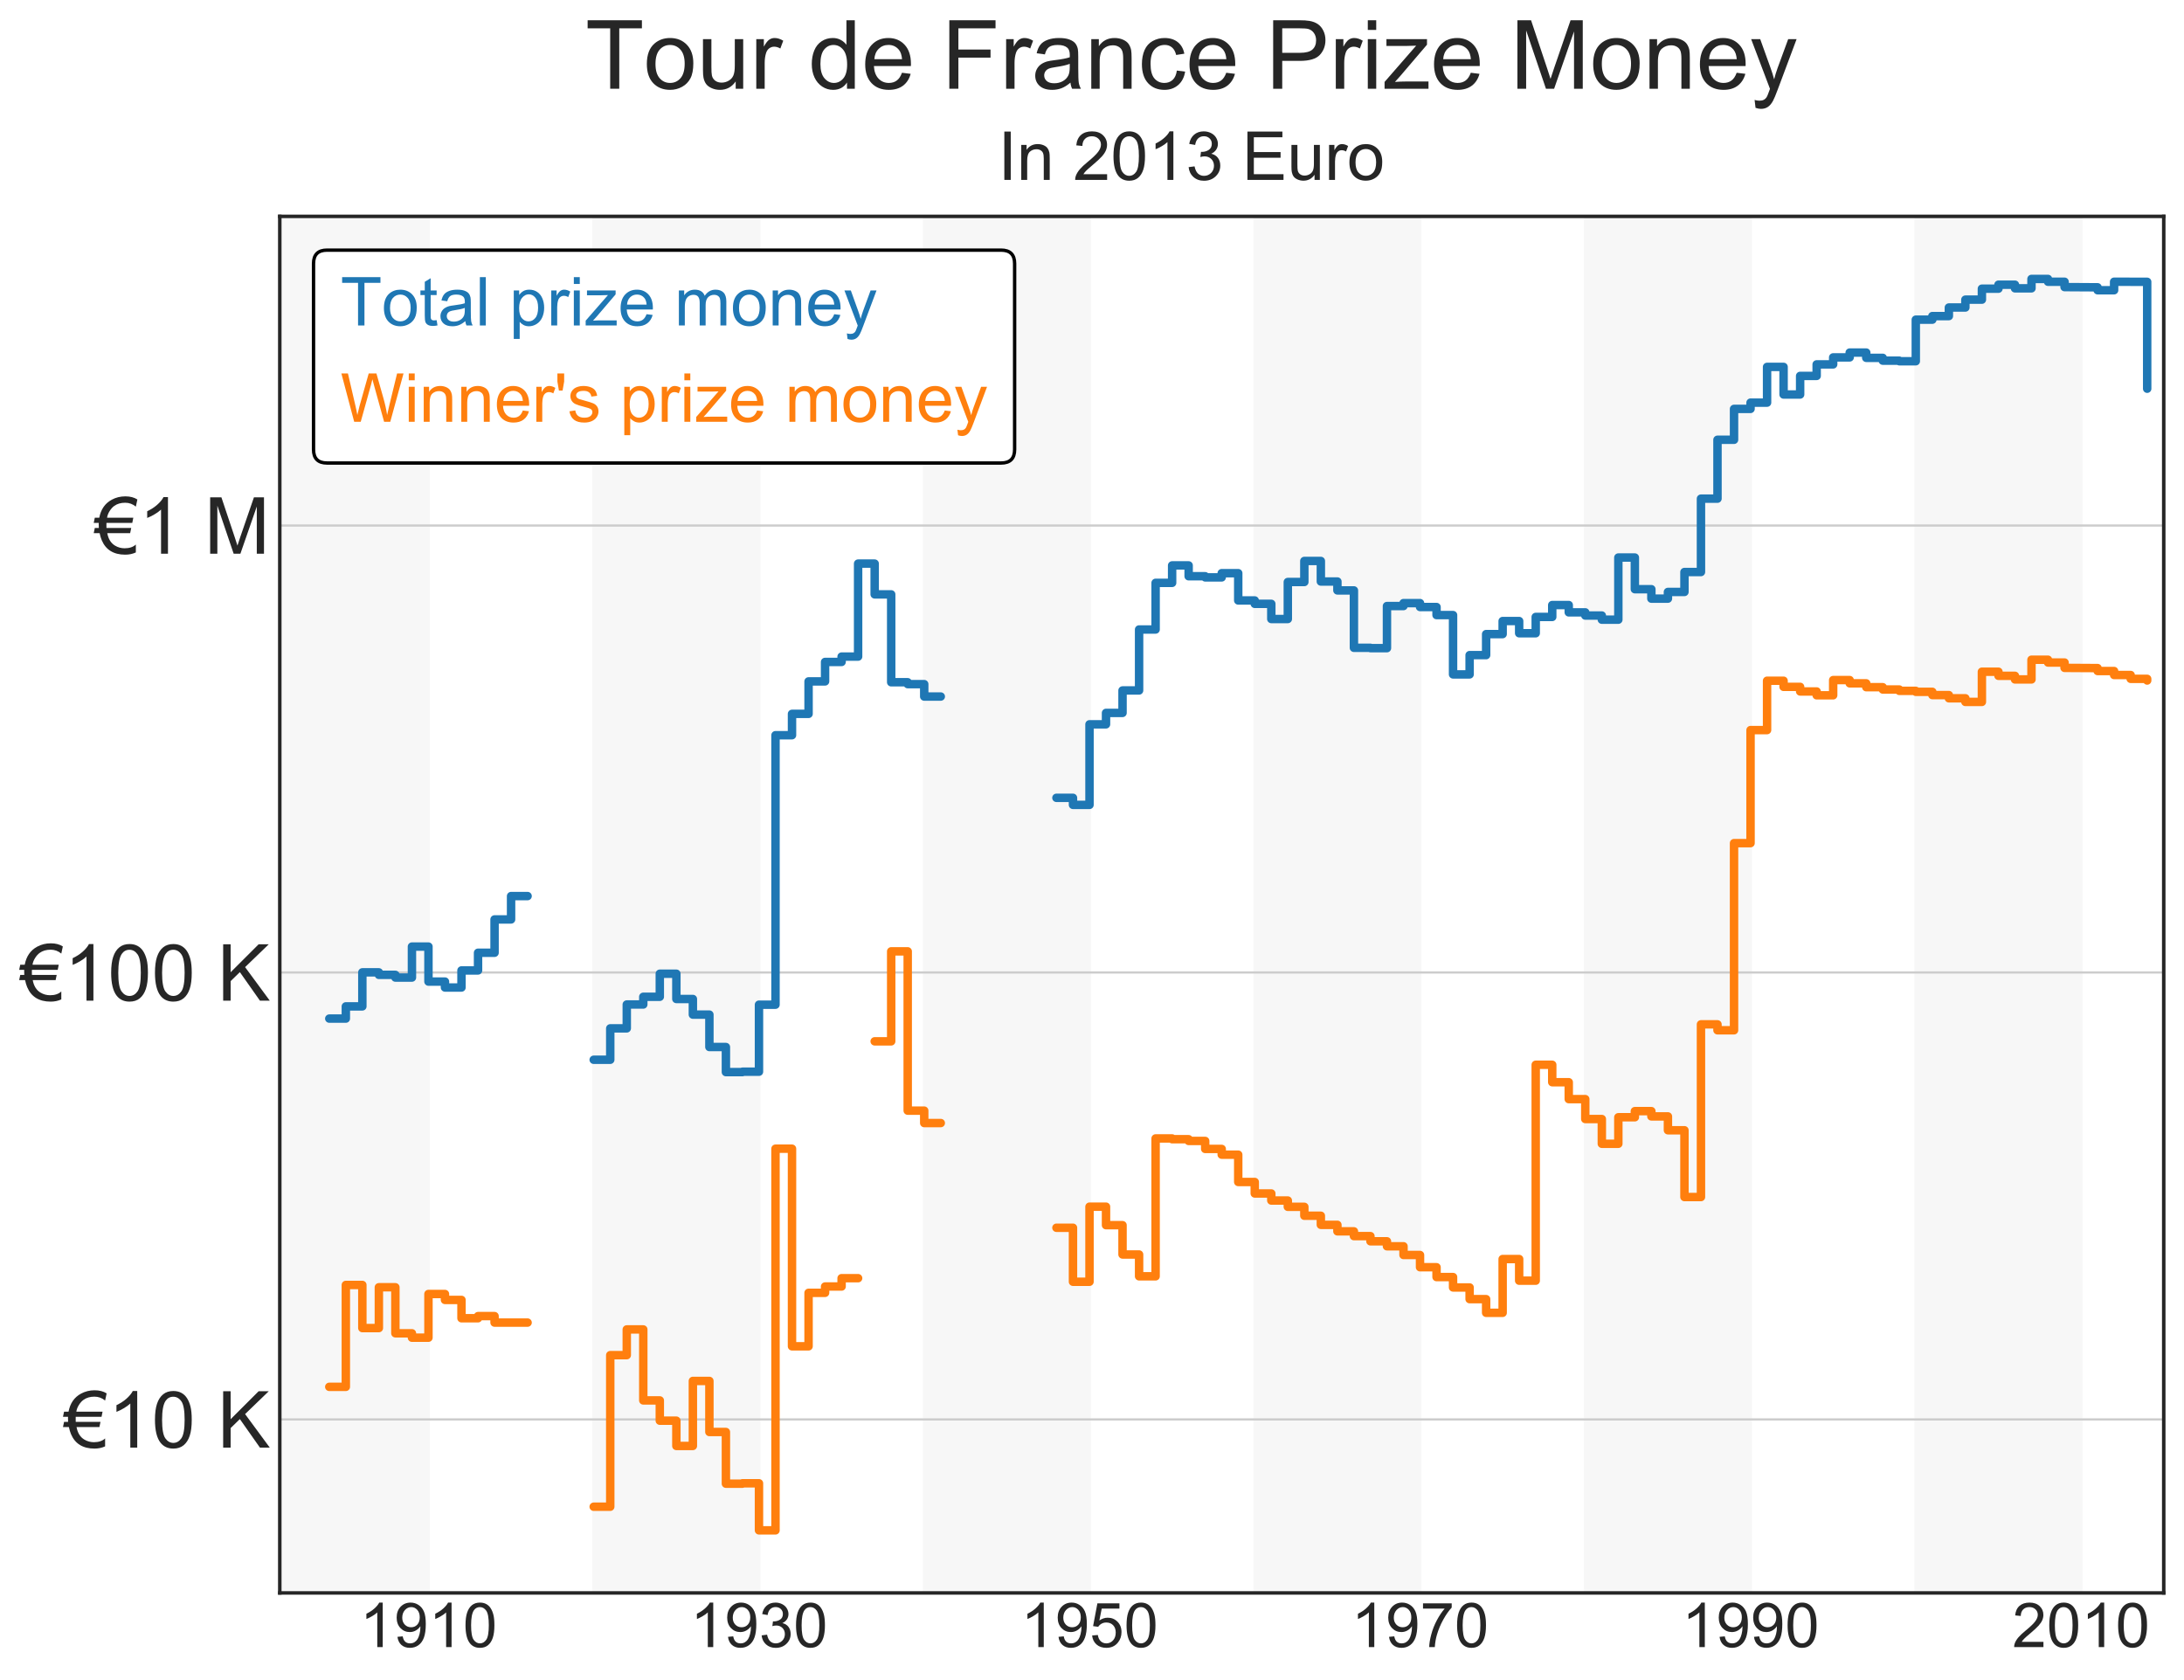 <?xml version="1.0" encoding="utf-8" standalone="no"?>
<!DOCTYPE svg PUBLIC "-//W3C//DTD SVG 1.1//EN"
  "http://www.w3.org/Graphics/SVG/1.1/DTD/svg11.dtd">
<!-- Created with matplotlib (https://matplotlib.org/) -->
<svg height="596.956pt" version="1.1" viewBox="0 0 776.238 596.956" width="776.238pt" xmlns="http://www.w3.org/2000/svg" xmlns:xlink="http://www.w3.org/1999/xlink">
 <defs>
  <style type="text/css">
*{stroke-linecap:butt;stroke-linejoin:round;}
  </style>
 </defs>
 <g id="figure_1">
  <g id="patch_1">
   <path d="M 0 596.956 
L 776.238 596.956 
L 776.238 0 
L 0 0 
z
" style="fill:#ffffff;"/>
  </g>
  <g id="axes_1">
   <g id="patch_2">
    <path d="M 99.438 566.137 
L 769.038 566.137 
L 769.038 76.897 
L 99.438 76.897 
z
" style="fill:#ffffff;"/>
   </g>
   <g id="patch_3">
    <path clip-path="url(#p691eb3287b)" d="M 93.568 566.137 
L 93.568 76.897 
L 152.298 76.897 
L 152.298 566.137 
z
" style="fill:#f7f7f7;stroke:#f7f7f7;stroke-linejoin:miter;"/>
   </g>
   <g id="patch_4">
    <path clip-path="url(#p691eb3287b)" d="M 211.027 566.137 
L 211.027 76.897 
L 269.773 76.897 
L 269.773 566.137 
z
" style="fill:#f7f7f7;stroke:#f7f7f7;stroke-linejoin:miter;"/>
   </g>
   <g id="patch_5">
    <path clip-path="url(#p691eb3287b)" d="M 328.502 566.137 
L 328.502 76.897 
L 387.248 76.897 
L 387.248 566.137 
z
" style="fill:#f7f7f7;stroke:#f7f7f7;stroke-linejoin:miter;"/>
   </g>
   <g id="patch_6">
    <path clip-path="url(#p691eb3287b)" d="M 445.978 566.137 
L 445.978 76.897 
L 504.723 76.897 
L 504.723 566.137 
z
" style="fill:#f7f7f7;stroke:#f7f7f7;stroke-linejoin:miter;"/>
   </g>
   <g id="patch_7">
    <path clip-path="url(#p691eb3287b)" d="M 563.453 566.137 
L 563.453 76.897 
L 622.198 76.897 
L 622.198 566.137 
z
" style="fill:#f7f7f7;stroke:#f7f7f7;stroke-linejoin:miter;"/>
   </g>
   <g id="patch_8">
    <path clip-path="url(#p691eb3287b)" d="M 680.928 566.137 
L 680.928 76.897 
L 739.673 76.897 
L 739.673 566.137 
z
" style="fill:#f7f7f7;stroke:#f7f7f7;stroke-linejoin:miter;"/>
   </g>
   <g id="matplotlib.axis_1">
    <g id="xtick_1">
     <g id="line2d_1"/>
     <g id="text_1">
      <!-- 1910 -->
      <defs>
       <path d="M 37.25 0 
L 28.469 0 
L 28.469 56 
Q 25.297 52.984 20.141 49.953 
Q 14.984 46.922 10.891 45.406 
L 10.891 53.906 
Q 18.266 57.375 23.781 62.297 
Q 29.297 67.234 31.594 71.875 
L 37.25 71.875 
z
" id="ArialMT-49"/>
       <path d="M 5.469 16.547 
L 13.922 17.328 
Q 14.984 11.375 18.016 8.688 
Q 21.047 6 25.781 6 
Q 29.828 6 32.875 7.859 
Q 35.938 9.719 37.891 12.812 
Q 39.844 15.922 41.156 21.188 
Q 42.484 26.469 42.484 31.938 
Q 42.484 32.516 42.438 33.688 
Q 39.797 29.5 35.234 26.875 
Q 30.672 24.266 25.344 24.266 
Q 16.453 24.266 10.297 30.703 
Q 4.156 37.156 4.156 47.703 
Q 4.156 58.594 10.578 65.234 
Q 17 71.875 26.656 71.875 
Q 33.641 71.875 39.422 68.109 
Q 45.219 64.359 48.219 57.391 
Q 51.219 50.438 51.219 37.25 
Q 51.219 23.531 48.234 15.406 
Q 45.266 7.281 39.375 3.031 
Q 33.5 -1.219 25.594 -1.219 
Q 17.188 -1.219 11.859 3.438 
Q 6.547 8.109 5.469 16.547 
z
M 41.453 48.141 
Q 41.453 55.719 37.422 60.156 
Q 33.406 64.594 27.734 64.594 
Q 21.875 64.594 17.531 59.812 
Q 13.188 55.031 13.188 47.406 
Q 13.188 40.578 17.312 36.297 
Q 21.438 32.031 27.484 32.031 
Q 33.594 32.031 37.516 36.297 
Q 41.453 40.578 41.453 48.141 
z
" id="ArialMT-57"/>
       <path d="M 4.156 35.297 
Q 4.156 48 6.766 55.734 
Q 9.375 63.484 14.516 67.672 
Q 19.672 71.875 27.484 71.875 
Q 33.25 71.875 37.594 69.547 
Q 41.938 67.234 44.766 62.859 
Q 47.609 58.5 49.219 52.219 
Q 50.828 45.953 50.828 35.297 
Q 50.828 22.703 48.234 14.969 
Q 45.656 7.234 40.5 3 
Q 35.359 -1.219 27.484 -1.219 
Q 17.141 -1.219 11.234 6.203 
Q 4.156 15.141 4.156 35.297 
z
M 13.188 35.297 
Q 13.188 17.672 17.312 11.828 
Q 21.438 6 27.484 6 
Q 33.547 6 37.672 11.859 
Q 41.797 17.719 41.797 35.297 
Q 41.797 52.984 37.672 58.781 
Q 33.547 64.594 27.391 64.594 
Q 21.344 64.594 17.719 59.469 
Q 13.188 52.938 13.188 35.297 
z
" id="ArialMT-48"/>
      </defs>
      <g style="fill:#262626;" transform="translate(127.83 585.384)scale(0.22 -0.22)">
       <use xlink:href="#ArialMT-49"/>
       <use x="55.615" xlink:href="#ArialMT-57"/>
       <use x="111.23" xlink:href="#ArialMT-49"/>
       <use x="166.846" xlink:href="#ArialMT-48"/>
      </g>
     </g>
    </g>
    <g id="xtick_2">
     <g id="line2d_2"/>
     <g id="text_2">
      <!-- 1930 -->
      <defs>
       <path d="M 4.203 18.891 
L 12.984 20.062 
Q 14.5 12.594 18.141 9.297 
Q 21.781 6 27 6 
Q 33.203 6 37.469 10.297 
Q 41.75 14.594 41.75 20.953 
Q 41.75 27 37.797 30.922 
Q 33.844 34.859 27.734 34.859 
Q 25.25 34.859 21.531 33.891 
L 22.516 41.609 
Q 23.391 41.5 23.922 41.5 
Q 29.547 41.5 34.031 44.422 
Q 38.531 47.359 38.531 53.469 
Q 38.531 58.297 35.25 61.469 
Q 31.984 64.656 26.812 64.656 
Q 21.688 64.656 18.266 61.422 
Q 14.844 58.203 13.875 51.766 
L 5.078 53.328 
Q 6.688 62.156 12.391 67.016 
Q 18.109 71.875 26.609 71.875 
Q 32.469 71.875 37.391 69.359 
Q 42.328 66.844 44.938 62.5 
Q 47.562 58.156 47.562 53.266 
Q 47.562 48.641 45.062 44.828 
Q 42.578 41.016 37.703 38.766 
Q 44.047 37.312 47.562 32.688 
Q 51.078 28.078 51.078 21.141 
Q 51.078 11.766 44.234 5.25 
Q 37.406 -1.266 26.953 -1.266 
Q 17.531 -1.266 11.297 4.344 
Q 5.078 9.969 4.203 18.891 
z
" id="ArialMT-51"/>
      </defs>
      <g style="fill:#262626;" transform="translate(245.305 585.384)scale(0.22 -0.22)">
       <use xlink:href="#ArialMT-49"/>
       <use x="55.615" xlink:href="#ArialMT-57"/>
       <use x="111.23" xlink:href="#ArialMT-51"/>
       <use x="166.846" xlink:href="#ArialMT-48"/>
      </g>
     </g>
    </g>
    <g id="xtick_3">
     <g id="line2d_3"/>
     <g id="text_3">
      <!-- 1950 -->
      <defs>
       <path d="M 4.156 18.75 
L 13.375 19.531 
Q 14.406 12.797 18.141 9.391 
Q 21.875 6 27.156 6 
Q 33.5 6 37.891 10.781 
Q 42.281 15.578 42.281 23.484 
Q 42.281 31 38.062 35.344 
Q 33.844 39.703 27 39.703 
Q 22.75 39.703 19.328 37.766 
Q 15.922 35.844 13.969 32.766 
L 5.719 33.844 
L 12.641 70.609 
L 48.25 70.609 
L 48.25 62.203 
L 19.672 62.203 
L 15.828 42.969 
Q 22.266 47.469 29.344 47.469 
Q 38.719 47.469 45.156 40.969 
Q 51.609 34.469 51.609 24.266 
Q 51.609 14.547 45.953 7.469 
Q 39.062 -1.219 27.156 -1.219 
Q 17.391 -1.219 11.203 4.25 
Q 5.031 9.719 4.156 18.75 
z
" id="ArialMT-53"/>
      </defs>
      <g style="fill:#262626;" transform="translate(362.78 585.384)scale(0.22 -0.22)">
       <use xlink:href="#ArialMT-49"/>
       <use x="55.615" xlink:href="#ArialMT-57"/>
       <use x="111.23" xlink:href="#ArialMT-53"/>
       <use x="166.846" xlink:href="#ArialMT-48"/>
      </g>
     </g>
    </g>
    <g id="xtick_4">
     <g id="line2d_4"/>
     <g id="text_4">
      <!-- 1970 -->
      <defs>
       <path d="M 4.734 62.203 
L 4.734 70.656 
L 51.078 70.656 
L 51.078 63.812 
Q 44.234 56.547 37.516 44.484 
Q 30.812 32.422 27.156 19.672 
Q 24.516 10.688 23.781 0 
L 14.75 0 
Q 14.891 8.453 18.062 20.406 
Q 21.234 32.375 27.172 43.484 
Q 33.109 54.594 39.797 62.203 
z
" id="ArialMT-55"/>
      </defs>
      <g style="fill:#262626;" transform="translate(480.255 585.384)scale(0.22 -0.22)">
       <use xlink:href="#ArialMT-49"/>
       <use x="55.615" xlink:href="#ArialMT-57"/>
       <use x="111.23" xlink:href="#ArialMT-55"/>
       <use x="166.846" xlink:href="#ArialMT-48"/>
      </g>
     </g>
    </g>
    <g id="xtick_5">
     <g id="line2d_5"/>
     <g id="text_5">
      <!-- 1990 -->
      <g style="fill:#262626;" transform="translate(597.73 585.384)scale(0.22 -0.22)">
       <use xlink:href="#ArialMT-49"/>
       <use x="55.615" xlink:href="#ArialMT-57"/>
       <use x="111.23" xlink:href="#ArialMT-57"/>
       <use x="166.846" xlink:href="#ArialMT-48"/>
      </g>
     </g>
    </g>
    <g id="xtick_6">
     <g id="line2d_6"/>
     <g id="text_6">
      <!-- 2010 -->
      <defs>
       <path d="M 50.344 8.453 
L 50.344 0 
L 3.031 0 
Q 2.938 3.172 4.047 6.109 
Q 5.859 10.938 9.828 15.625 
Q 13.812 20.312 21.344 26.469 
Q 33.016 36.031 37.109 41.625 
Q 41.219 47.219 41.219 52.203 
Q 41.219 57.422 37.469 61 
Q 33.734 64.594 27.734 64.594 
Q 21.391 64.594 17.578 60.781 
Q 13.766 56.984 13.719 50.25 
L 4.688 51.172 
Q 5.609 61.281 11.656 66.578 
Q 17.719 71.875 27.938 71.875 
Q 38.234 71.875 44.234 66.156 
Q 50.25 60.453 50.25 52 
Q 50.25 47.703 48.484 43.547 
Q 46.734 39.406 42.656 34.812 
Q 38.578 30.219 29.109 22.219 
Q 21.188 15.578 18.938 13.203 
Q 16.703 10.844 15.234 8.453 
z
" id="ArialMT-50"/>
      </defs>
      <g style="fill:#262626;" transform="translate(715.205 585.384)scale(0.22 -0.22)">
       <use xlink:href="#ArialMT-50"/>
       <use x="55.615" xlink:href="#ArialMT-48"/>
       <use x="111.23" xlink:href="#ArialMT-49"/>
       <use x="166.846" xlink:href="#ArialMT-48"/>
      </g>
     </g>
    </g>
   </g>
   <g id="matplotlib.axis_2">
    <g id="ytick_1">
     <g id="line2d_7">
      <path clip-path="url(#p691eb3287b)" d="M 99.438 504.474 
L 769.038 504.474 
" style="fill:none;stroke:#cccccc;stroke-linecap:round;stroke-width:0.8;"/>
     </g>
     <g id="line2d_8"/>
     <g id="text_7">
      <!-- €10 K -->
      <defs>
       <path d="M 38.578 64.703 
Q 30.375 64.703 24.812 60.75 
Q 21.484 58.406 18.797 54.109 
Q 16.062 49.656 15.578 45.656 
L 48.875 45.656 
L 47.562 39.109 
L 14.797 39.109 
Q 14.75 38.094 14.75 37.156 
Q 14.75 33.406 14.797 32.672 
L 46.234 32.672 
L 44.875 26.125 
L 15.828 26.125 
Q 17.875 14.938 25.688 10.25 
Q 31.297 6.891 37.844 6.891 
Q 46.969 6.891 52.094 11.672 
L 52.094 1.609 
Q 46 -1.219 38.625 -1.219 
Q 16.547 -1.219 8.797 17.141 
Q 7.234 20.844 6.109 26.125 
L -1.375 26.125 
L 0 32.672 
L 5.125 32.672 
Q 4.984 34.719 4.984 37.109 
Q 4.984 38.094 5.031 39.109 
L -1.375 39.109 
L 0 45.656 
L 5.672 45.656 
Q 8.688 61.578 21.438 68.5 
Q 29.297 72.797 38.766 72.797 
Q 47.859 72.797 54.047 68.844 
L 52.094 59.766 
Q 46.141 64.703 38.578 64.703 
z
" id="ArialMT-8364"/>
       <path id="ArialMT-32"/>
       <path d="M 7.328 0 
L 7.328 71.578 
L 16.797 71.578 
L 16.797 36.078 
L 52.344 71.578 
L 65.188 71.578 
L 35.156 42.578 
L 66.5 0 
L 54 0 
L 28.516 36.234 
L 16.797 24.812 
L 16.797 0 
z
" id="ArialMT-75"/>
      </defs>
      <g style="fill:#262626;" transform="translate(22.771 514.495)scale(0.28 -0.28)">
       <use xlink:href="#ArialMT-8364"/>
       <use x="55.615" xlink:href="#ArialMT-49"/>
       <use x="111.23" xlink:href="#ArialMT-48"/>
       <use x="166.846" xlink:href="#ArialMT-32"/>
       <use x="194.629" xlink:href="#ArialMT-75"/>
      </g>
     </g>
    </g>
    <g id="ytick_2">
     <g id="line2d_9">
      <path clip-path="url(#p691eb3287b)" d="M 99.438 345.622 
L 769.038 345.622 
" style="fill:none;stroke:#cccccc;stroke-linecap:round;stroke-width:0.8;"/>
     </g>
     <g id="line2d_10"/>
     <g id="text_8">
      <!-- €100 K -->
      <g style="fill:#262626;" transform="translate(7.2 355.643)scale(0.28 -0.28)">
       <use xlink:href="#ArialMT-8364"/>
       <use x="55.615" xlink:href="#ArialMT-49"/>
       <use x="111.23" xlink:href="#ArialMT-48"/>
       <use x="166.846" xlink:href="#ArialMT-48"/>
       <use x="222.461" xlink:href="#ArialMT-32"/>
       <use x="250.244" xlink:href="#ArialMT-75"/>
      </g>
     </g>
    </g>
    <g id="ytick_3">
     <g id="line2d_11">
      <path clip-path="url(#p691eb3287b)" d="M 99.438 186.77 
L 769.038 186.77 
" style="fill:none;stroke:#cccccc;stroke-linecap:round;stroke-width:0.8;"/>
     </g>
     <g id="line2d_12"/>
     <g id="text_9">
      <!-- €1 M -->
      <defs>
       <path d="M 7.422 0 
L 7.422 71.578 
L 21.688 71.578 
L 38.625 20.906 
Q 40.969 13.812 42.047 10.297 
Q 43.266 14.203 45.844 21.781 
L 62.984 71.578 
L 75.734 71.578 
L 75.734 0 
L 66.609 0 
L 66.609 59.906 
L 45.797 0 
L 37.25 0 
L 16.547 60.938 
L 16.547 0 
z
" id="ArialMT-77"/>
      </defs>
      <g style="fill:#262626;" transform="translate(33.695 196.791)scale(0.28 -0.28)">
       <use xlink:href="#ArialMT-8364"/>
       <use x="55.615" xlink:href="#ArialMT-49"/>
       <use x="111.23" xlink:href="#ArialMT-32"/>
       <use x="139.014" xlink:href="#ArialMT-77"/>
      </g>
     </g>
    </g>
    <g id="ytick_4">
     <g id="line2d_13"/>
    </g>
    <g id="ytick_5">
     <g id="line2d_14"/>
    </g>
    <g id="ytick_6">
     <g id="line2d_15"/>
    </g>
    <g id="ytick_7">
     <g id="line2d_16"/>
    </g>
    <g id="ytick_8">
     <g id="line2d_17"/>
    </g>
    <g id="ytick_9">
     <g id="line2d_18"/>
    </g>
    <g id="ytick_10">
     <g id="line2d_19"/>
    </g>
    <g id="ytick_11">
     <g id="line2d_20"/>
    </g>
    <g id="ytick_12">
     <g id="line2d_21"/>
    </g>
    <g id="ytick_13">
     <g id="line2d_22"/>
    </g>
    <g id="ytick_14">
     <g id="line2d_23"/>
    </g>
    <g id="ytick_15">
     <g id="line2d_24"/>
    </g>
    <g id="ytick_16">
     <g id="line2d_25"/>
    </g>
    <g id="ytick_17">
     <g id="line2d_26"/>
    </g>
    <g id="ytick_18">
     <g id="line2d_27"/>
    </g>
    <g id="ytick_19">
     <g id="line2d_28"/>
    </g>
    <g id="ytick_20">
     <g id="line2d_29"/>
    </g>
    <g id="ytick_21">
     <g id="line2d_30"/>
    </g>
    <g id="ytick_22">
     <g id="line2d_31"/>
    </g>
    <g id="ytick_23">
     <g id="line2d_32"/>
    </g>
    <g id="ytick_24">
     <g id="line2d_33"/>
    </g>
    <g id="ytick_25">
     <g id="line2d_34"/>
    </g>
    <g id="ytick_26">
     <g id="line2d_35"/>
    </g>
    <g id="ytick_27">
     <g id="line2d_36"/>
    </g>
   </g>
   <g id="line2d_37">
    <path clip-path="url(#p691eb3287b)" d="M 117.031 362.015 
L 122.917 362.015 
L 122.917 357.676 
L 128.787 357.676 
L 128.787 345.579 
L 134.657 345.579 
L 134.657 346.47 
L 140.526 346.47 
L 140.526 347.429 
L 146.412 347.429 
L 146.412 336.42 
L 152.282 336.42 
L 152.282 348.859 
L 158.152 348.859 
L 158.152 350.966 
L 164.021 350.966 
L 164.021 344.9 
L 169.907 344.9 
L 169.907 338.615 
L 175.777 338.615 
L 175.777 326.769 
L 181.647 326.769 
L 181.647 318.471 
L 187.516 318.471 
M 211.011 376.645 
L 216.897 376.645 
L 216.897 365.484 
L 222.767 365.484 
L 222.767 357.007 
L 228.637 357.007 
L 228.637 354.263 
L 234.506 354.263 
L 234.506 346.068 
L 240.392 346.068 
L 240.392 355.047 
L 246.262 355.047 
L 246.262 360.601 
L 252.132 360.601 
L 252.132 372.116 
L 258.001 372.116 
L 258.001 381.031 
L 263.887 381.031 
L 263.887 380.893 
L 269.757 380.893 
L 269.757 357.071 
L 275.627 357.071 
L 275.627 261.296 
L 281.496 261.296 
L 281.496 253.715 
L 287.382 253.715 
L 287.382 242.172 
L 293.252 242.172 
L 293.252 235.261 
L 299.122 235.261 
L 299.122 233.358 
L 304.991 233.358 
L 304.991 200.309 
L 310.877 200.309 
L 310.877 211.245 
L 316.747 211.245 
L 316.747 242.474 
L 322.617 242.474 
L 322.617 243.145 
L 328.486 243.145 
L 328.486 247.554 
L 334.372 247.554 
M 375.476 283.551 
L 381.362 283.551 
L 381.362 286.06 
L 387.232 286.06 
L 387.232 257.429 
L 393.102 257.429 
L 393.102 253.37 
L 398.971 253.37 
L 398.971 245.392 
L 404.857 245.392 
L 404.857 223.725 
L 410.727 223.725 
L 410.727 207.148 
L 416.597 207.148 
L 416.597 200.947 
L 422.466 200.947 
L 422.466 204.798 
L 428.352 204.798 
L 428.352 205.206 
L 434.222 205.206 
L 434.222 203.707 
L 440.092 203.707 
L 440.092 213.409 
L 445.962 213.409 
L 445.962 214.606 
L 451.847 214.606 
L 451.847 220 
L 457.717 220 
L 457.717 206.846 
L 463.587 206.846 
L 463.587 199.369 
L 469.457 199.369 
L 469.457 206.673 
L 475.342 206.673 
L 475.342 209.838 
L 481.212 209.838 
L 481.212 230.234 
L 487.082 230.234 
L 487.082 230.357 
L 492.952 230.357 
L 492.952 215.392 
L 498.837 215.392 
L 498.837 214.346 
L 504.707 214.346 
L 504.707 215.737 
L 510.577 215.737 
L 510.577 218.602 
L 516.447 218.602 
L 516.447 239.686 
L 522.332 239.686 
L 522.332 232.83 
L 528.202 232.83 
L 528.202 225.363 
L 534.072 225.363 
L 534.072 220.721 
L 539.942 220.721 
L 539.942 225.057 
L 545.827 225.057 
L 545.827 219.264 
L 551.697 219.264 
L 551.697 215.03 
L 557.567 215.03 
L 557.567 217.637 
L 563.437 217.637 
L 563.437 218.762 
L 569.322 218.762 
L 569.322 220.238 
L 575.192 220.238 
L 575.192 198.151 
L 581.062 198.151 
L 581.062 209.403 
L 586.932 209.403 
L 586.932 212.758 
L 592.817 212.758 
L 592.817 210.383 
L 598.687 210.383 
L 598.687 203.3 
L 604.557 203.3 
L 604.557 177.225 
L 610.427 177.225 
L 610.427 156.297 
L 616.312 156.297 
L 616.312 145.323 
L 622.182 145.323 
L 622.182 143.1 
L 628.052 143.1 
L 628.052 130.4 
L 633.922 130.4 
L 633.922 140.21 
L 639.807 140.21 
L 639.807 133.599 
L 645.677 133.599 
L 645.677 129.505 
L 651.547 129.505 
L 651.547 127.019 
L 657.417 127.019 
L 657.417 125.306 
L 663.302 125.306 
L 663.302 127.181 
L 669.172 127.181 
L 669.172 128.178 
L 675.042 128.178 
L 675.042 128.386 
L 680.912 128.386 
L 680.912 113.608 
L 686.798 113.608 
L 686.798 112.34 
L 692.667 112.34 
L 692.667 109.29 
L 698.537 109.29 
L 698.537 106.498 
L 704.407 106.498 
L 704.407 102.6 
L 710.293 102.6 
L 710.293 101.182 
L 716.162 101.182 
L 716.162 102.472 
L 722.032 102.472 
L 722.032 99.135 
L 727.902 99.135 
L 727.902 100.134 
L 733.788 100.134 
L 733.788 102.039 
L 745.527 102.108 
L 745.527 103.152 
L 751.397 103.152 
L 751.397 100.132 
L 763.152 100.159 
L 763.152 138.152 
L 763.152 138.152 
" style="fill:none;stroke:#1f77b4;stroke-linecap:round;stroke-width:3;"/>
   </g>
   <g id="line2d_38">
    <path clip-path="url(#p691eb3287b)" d="M 117.031 492.892 
L 122.917 492.892 
L 122.917 456.679 
L 128.787 456.679 
L 128.787 472.006 
L 134.657 472.006 
L 134.657 457.502 
L 140.526 457.502 
L 140.526 473.858 
L 146.412 473.858 
L 146.412 475.425 
L 152.282 475.425 
L 152.282 459.893 
L 158.152 459.893 
L 158.152 462 
L 164.021 462 
L 164.021 468.511 
L 169.907 468.511 
L 169.907 467.749 
L 175.777 467.749 
L 175.777 470.056 
L 187.516 470.056 
M 211.011 535.5 
L 216.897 535.5 
L 216.897 481.627 
L 222.767 481.627 
L 222.767 472.49 
L 228.637 472.49 
L 228.637 497.717 
L 234.506 497.717 
L 234.506 504.917 
L 240.392 504.917 
L 240.392 513.899 
L 246.262 513.899 
L 246.262 490.79 
L 252.132 490.79 
L 252.132 508.941 
L 258.001 508.941 
L 258.001 527.31 
L 263.887 527.31 
L 263.887 527.166 
L 269.757 527.166 
L 269.757 543.898 
L 275.627 543.898 
L 275.627 408.255 
L 281.496 408.255 
L 281.496 478.485 
L 287.382 478.485 
L 287.382 459.478 
L 293.252 459.478 
L 293.252 457.233 
L 299.122 457.233 
L 299.122 454.275 
L 304.991 454.275 
M 310.877 370.097 
L 316.747 370.097 
L 316.747 338.112 
L 322.617 338.112 
L 322.617 394.728 
L 328.486 394.728 
L 328.486 399.138 
L 334.372 399.138 
M 375.476 436.351 
L 381.362 436.351 
L 381.362 455.546 
L 387.232 455.546 
L 387.232 428.86 
L 393.102 428.86 
L 393.102 435.434 
L 398.971 435.434 
L 398.971 445.853 
L 404.857 445.853 
L 404.857 453.608 
L 410.727 453.608 
L 410.727 404.606 
L 416.597 404.606 
L 416.597 404.883 
L 422.466 404.883 
L 422.466 405.501 
L 428.352 405.501 
L 428.352 408.339 
L 434.222 408.339 
L 434.222 410.377 
L 440.092 410.377 
L 440.092 420.08 
L 445.962 420.08 
L 445.962 424.165 
L 451.847 424.165 
L 451.847 426.672 
L 457.717 426.672 
L 457.717 428.911 
L 463.587 428.911 
L 463.587 432.081 
L 469.457 432.081 
L 469.457 435.315 
L 475.342 435.315 
L 475.342 437.622 
L 481.212 437.622 
L 481.212 439.323 
L 487.082 439.323 
L 487.082 441.161 
L 492.952 441.161 
L 492.952 442.934 
L 498.837 442.934 
L 498.837 446.036 
L 504.707 446.036 
L 504.707 450.381 
L 510.577 450.381 
L 510.577 453.876 
L 516.447 453.876 
L 516.447 457.572 
L 522.332 457.572 
L 522.332 461.721 
L 528.202 461.721 
L 528.202 466.58 
L 534.072 466.58 
L 534.072 447.467 
L 539.942 447.467 
L 539.942 455.164 
L 545.827 455.164 
L 545.827 378.426 
L 551.697 378.426 
L 551.697 384.624 
L 557.567 384.624 
L 557.567 390.632 
L 563.437 390.632 
L 563.437 397.707 
L 569.322 397.707 
L 569.322 406.504 
L 575.192 406.504 
L 575.192 397.08 
L 581.062 397.08 
L 581.062 394.903 
L 586.932 394.903 
L 586.932 396.774 
L 592.817 396.774 
L 592.817 401.7 
L 598.687 401.7 
L 598.687 425.435 
L 604.557 425.435 
L 604.557 364.06 
L 610.427 364.06 
L 610.427 366.166 
L 616.312 366.166 
L 616.312 299.652 
L 622.182 299.652 
L 622.182 259.478 
L 628.052 259.478 
L 628.052 241.938 
L 633.922 241.938 
L 633.922 244.111 
L 639.807 244.111 
L 639.807 245.747 
L 645.677 245.747 
L 645.677 247.113 
L 651.547 247.113 
L 651.547 241.701 
L 657.417 241.701 
L 657.417 242.864 
L 663.302 242.864 
L 663.302 244.23 
L 669.172 244.23 
L 669.172 245.053 
L 675.042 245.053 
L 675.042 245.534 
L 680.912 245.534 
L 680.912 245.877 
L 686.798 245.877 
L 686.798 247.035 
L 692.667 247.035 
L 692.667 248.173 
L 698.537 248.173 
L 698.537 249.464 
L 704.407 249.464 
L 704.407 238.734 
L 710.293 238.734 
L 710.293 240.187 
L 716.162 240.187 
L 716.162 241.477 
L 722.032 241.477 
L 722.032 234.467 
L 727.902 234.467 
L 727.902 235.466 
L 733.788 235.466 
L 733.788 237.371 
L 745.527 237.44 
L 745.527 238.484 
L 751.397 238.484 
L 751.397 239.901 
L 757.283 239.901 
L 757.283 241.264 
L 763.152 241.264 
L 763.152 241.858 
L 763.152 241.858 
" style="fill:none;stroke:#ff7f0e;stroke-linecap:round;stroke-width:3;"/>
   </g>
   <g id="patch_9">
    <path d="M 99.438 566.137 
L 99.438 76.897 
" style="fill:none;stroke:#262626;stroke-linecap:square;stroke-linejoin:miter;stroke-width:1.25;"/>
   </g>
   <g id="patch_10">
    <path d="M 769.038 566.137 
L 769.038 76.897 
" style="fill:none;stroke:#262626;stroke-linecap:square;stroke-linejoin:miter;stroke-width:1.25;"/>
   </g>
   <g id="patch_11">
    <path d="M 99.438 566.137 
L 769.038 566.137 
" style="fill:none;stroke:#262626;stroke-linecap:square;stroke-linejoin:miter;stroke-width:1.25;"/>
   </g>
   <g id="patch_12">
    <path d="M 99.438 76.897 
L 769.038 76.897 
" style="fill:none;stroke:#262626;stroke-linecap:square;stroke-linejoin:miter;stroke-width:1.25;"/>
   </g>
   <g id="legend_1">
    <g id="patch_13">
     <path d="M 116.238 164.557 
L 355.818 164.557 
Q 360.618 164.557 360.618 159.757 
L 360.618 93.697 
Q 360.618 88.897 355.818 88.897 
L 116.238 88.897 
Q 111.438 88.897 111.438 93.697 
L 111.438 159.757 
Q 111.438 164.557 116.238 164.557 
z
" style="fill:#ffffff;stroke:#000000;stroke-linejoin:miter;stroke-width:1.2;"/>
    </g>
    <g id="line2d_40"/>
    <g id="text_10">
     <!-- Total prize money -->
     <defs>
      <path d="M 25.922 0 
L 25.922 63.141 
L 2.344 63.141 
L 2.344 71.578 
L 59.078 71.578 
L 59.078 63.141 
L 35.406 63.141 
L 35.406 0 
z
" id="ArialMT-84"/>
      <path d="M 3.328 25.922 
Q 3.328 40.328 11.328 47.266 
Q 18.016 53.031 27.641 53.031 
Q 38.328 53.031 45.109 46.016 
Q 51.906 39.016 51.906 26.656 
Q 51.906 16.656 48.906 10.906 
Q 45.906 5.172 40.156 2 
Q 34.422 -1.172 27.641 -1.172 
Q 16.75 -1.172 10.031 5.812 
Q 3.328 12.797 3.328 25.922 
z
M 12.359 25.922 
Q 12.359 15.969 16.703 11.016 
Q 21.047 6.062 27.641 6.062 
Q 34.188 6.062 38.531 11.031 
Q 42.875 16.016 42.875 26.219 
Q 42.875 35.844 38.5 40.797 
Q 34.125 45.75 27.641 45.75 
Q 21.047 45.75 16.703 40.812 
Q 12.359 35.891 12.359 25.922 
z
" id="ArialMT-111"/>
      <path d="M 25.781 7.859 
L 27.047 0.094 
Q 23.344 -0.688 20.406 -0.688 
Q 15.625 -0.688 12.984 0.828 
Q 10.359 2.344 9.281 4.812 
Q 8.203 7.281 8.203 15.188 
L 8.203 45.016 
L 1.766 45.016 
L 1.766 51.859 
L 8.203 51.859 
L 8.203 64.703 
L 16.938 69.969 
L 16.938 51.859 
L 25.781 51.859 
L 25.781 45.016 
L 16.938 45.016 
L 16.938 14.703 
Q 16.938 10.938 17.406 9.859 
Q 17.875 8.797 18.922 8.156 
Q 19.969 7.516 21.922 7.516 
Q 23.391 7.516 25.781 7.859 
z
" id="ArialMT-116"/>
      <path d="M 40.438 6.391 
Q 35.547 2.25 31.031 0.531 
Q 26.516 -1.172 21.344 -1.172 
Q 12.797 -1.172 8.203 3 
Q 3.609 7.172 3.609 13.672 
Q 3.609 17.484 5.344 20.625 
Q 7.078 23.781 9.891 25.688 
Q 12.703 27.594 16.219 28.562 
Q 18.797 29.25 24.031 29.891 
Q 34.672 31.156 39.703 32.906 
Q 39.75 34.719 39.75 35.203 
Q 39.75 40.578 37.25 42.781 
Q 33.891 45.75 27.25 45.75 
Q 21.047 45.75 18.094 43.578 
Q 15.141 41.406 13.719 35.891 
L 5.125 37.062 
Q 6.297 42.578 8.984 45.969 
Q 11.672 49.359 16.75 51.188 
Q 21.828 53.031 28.516 53.031 
Q 35.156 53.031 39.297 51.469 
Q 43.453 49.906 45.406 47.531 
Q 47.359 45.172 48.141 41.547 
Q 48.578 39.312 48.578 33.453 
L 48.578 21.734 
Q 48.578 9.469 49.141 6.219 
Q 49.703 2.984 51.375 0 
L 42.188 0 
Q 40.828 2.734 40.438 6.391 
z
M 39.703 26.031 
Q 34.906 24.078 25.344 22.703 
Q 19.922 21.922 17.672 20.938 
Q 15.438 19.969 14.203 18.094 
Q 12.984 16.219 12.984 13.922 
Q 12.984 10.406 15.641 8.062 
Q 18.312 5.719 23.438 5.719 
Q 28.516 5.719 32.469 7.938 
Q 36.422 10.156 38.281 14.016 
Q 39.703 17 39.703 22.797 
z
" id="ArialMT-97"/>
      <path d="M 6.391 0 
L 6.391 71.578 
L 15.188 71.578 
L 15.188 0 
z
" id="ArialMT-108"/>
      <path d="M 6.594 -19.875 
L 6.594 51.859 
L 14.594 51.859 
L 14.594 45.125 
Q 17.438 49.078 21 51.047 
Q 24.562 53.031 29.641 53.031 
Q 36.281 53.031 41.359 49.609 
Q 46.438 46.188 49.016 39.953 
Q 51.609 33.734 51.609 26.312 
Q 51.609 18.359 48.75 11.984 
Q 45.906 5.609 40.453 2.219 
Q 35.016 -1.172 29 -1.172 
Q 24.609 -1.172 21.109 0.688 
Q 17.625 2.547 15.375 5.375 
L 15.375 -19.875 
z
M 14.547 25.641 
Q 14.547 15.625 18.594 10.844 
Q 22.656 6.062 28.422 6.062 
Q 34.281 6.062 38.453 11.016 
Q 42.625 15.969 42.625 26.375 
Q 42.625 36.281 38.547 41.203 
Q 34.469 46.141 28.812 46.141 
Q 23.188 46.141 18.859 40.891 
Q 14.547 35.641 14.547 25.641 
z
" id="ArialMT-112"/>
      <path d="M 6.5 0 
L 6.5 51.859 
L 14.406 51.859 
L 14.406 44 
Q 17.438 49.516 20 51.266 
Q 22.562 53.031 25.641 53.031 
Q 30.078 53.031 34.672 50.203 
L 31.641 42.047 
Q 28.422 43.953 25.203 43.953 
Q 22.312 43.953 20.016 42.219 
Q 17.719 40.484 16.75 37.406 
Q 15.281 32.719 15.281 27.156 
L 15.281 0 
z
" id="ArialMT-114"/>
      <path d="M 6.641 61.469 
L 6.641 71.578 
L 15.438 71.578 
L 15.438 61.469 
z
M 6.641 0 
L 6.641 51.859 
L 15.438 51.859 
L 15.438 0 
z
" id="ArialMT-105"/>
      <path d="M 1.953 0 
L 1.953 7.125 
L 34.969 45.016 
Q 29.344 44.734 25.047 44.734 
L 3.906 44.734 
L 3.906 51.859 
L 46.297 51.859 
L 46.297 46.047 
L 18.219 13.141 
L 12.797 7.125 
Q 18.703 7.562 23.875 7.562 
L 47.859 7.562 
L 47.859 0 
z
" id="ArialMT-122"/>
      <path d="M 42.094 16.703 
L 51.172 15.578 
Q 49.031 7.625 43.219 3.219 
Q 37.406 -1.172 28.375 -1.172 
Q 17 -1.172 10.328 5.828 
Q 3.656 12.844 3.656 25.484 
Q 3.656 38.578 10.391 45.797 
Q 17.141 53.031 27.875 53.031 
Q 38.281 53.031 44.875 45.953 
Q 51.469 38.875 51.469 26.031 
Q 51.469 25.25 51.422 23.688 
L 12.75 23.688 
Q 13.234 15.141 17.578 10.594 
Q 21.922 6.062 28.422 6.062 
Q 33.25 6.062 36.672 8.594 
Q 40.094 11.141 42.094 16.703 
z
M 13.234 30.906 
L 42.188 30.906 
Q 41.609 37.453 38.875 40.719 
Q 34.672 45.797 27.984 45.797 
Q 21.922 45.797 17.797 41.75 
Q 13.672 37.703 13.234 30.906 
z
" id="ArialMT-101"/>
      <path d="M 6.594 0 
L 6.594 51.859 
L 14.453 51.859 
L 14.453 44.578 
Q 16.891 48.391 20.938 50.703 
Q 25 53.031 30.172 53.031 
Q 35.938 53.031 39.625 50.641 
Q 43.312 48.25 44.828 43.953 
Q 50.984 53.031 60.844 53.031 
Q 68.562 53.031 72.703 48.75 
Q 76.859 44.484 76.859 35.594 
L 76.859 0 
L 68.109 0 
L 68.109 32.672 
Q 68.109 37.938 67.25 40.25 
Q 66.406 42.578 64.156 43.984 
Q 61.922 45.406 58.891 45.406 
Q 53.422 45.406 49.797 41.766 
Q 46.188 38.141 46.188 30.125 
L 46.188 0 
L 37.406 0 
L 37.406 33.688 
Q 37.406 39.547 35.25 42.469 
Q 33.109 45.406 28.219 45.406 
Q 24.516 45.406 21.359 43.453 
Q 18.219 41.5 16.797 37.734 
Q 15.375 33.984 15.375 26.906 
L 15.375 0 
z
" id="ArialMT-109"/>
      <path d="M 6.594 0 
L 6.594 51.859 
L 14.5 51.859 
L 14.5 44.484 
Q 20.219 53.031 31 53.031 
Q 35.688 53.031 39.625 51.344 
Q 43.562 49.656 45.516 46.922 
Q 47.469 44.188 48.25 40.438 
Q 48.734 37.984 48.734 31.891 
L 48.734 0 
L 39.938 0 
L 39.938 31.547 
Q 39.938 36.922 38.906 39.578 
Q 37.891 42.234 35.281 43.812 
Q 32.672 45.406 29.156 45.406 
Q 23.531 45.406 19.453 41.844 
Q 15.375 38.281 15.375 28.328 
L 15.375 0 
z
" id="ArialMT-110"/>
      <path d="M 6.203 -19.969 
L 5.219 -11.719 
Q 8.109 -12.5 10.25 -12.5 
Q 13.188 -12.5 14.938 -11.516 
Q 16.703 -10.547 17.828 -8.797 
Q 18.656 -7.469 20.516 -2.25 
Q 20.75 -1.516 21.297 -0.094 
L 1.609 51.859 
L 11.078 51.859 
L 21.875 21.828 
Q 23.969 16.109 25.641 9.812 
Q 27.156 15.875 29.25 21.625 
L 40.328 51.859 
L 49.125 51.859 
L 29.391 -0.875 
Q 26.219 -9.422 24.469 -12.641 
Q 22.125 -17 19.094 -19.016 
Q 16.062 -21.047 11.859 -21.047 
Q 9.328 -21.047 6.203 -19.969 
z
" id="ArialMT-121"/>
     </defs>
     <g style="fill:#1f77b4;" transform="translate(121.038 115.675)scale(0.24 -0.24)">
      <use xlink:href="#ArialMT-84"/>
      <use x="60.912" xlink:href="#ArialMT-111"/>
      <use x="116.527" xlink:href="#ArialMT-116"/>
      <use x="144.311" xlink:href="#ArialMT-97"/>
      <use x="199.926" xlink:href="#ArialMT-108"/>
      <use x="222.143" xlink:href="#ArialMT-32"/>
      <use x="249.926" xlink:href="#ArialMT-112"/>
      <use x="305.541" xlink:href="#ArialMT-114"/>
      <use x="338.842" xlink:href="#ArialMT-105"/>
      <use x="361.059" xlink:href="#ArialMT-122"/>
      <use x="411.059" xlink:href="#ArialMT-101"/>
      <use x="466.674" xlink:href="#ArialMT-32"/>
      <use x="494.457" xlink:href="#ArialMT-109"/>
      <use x="577.758" xlink:href="#ArialMT-111"/>
      <use x="633.373" xlink:href="#ArialMT-110"/>
      <use x="688.988" xlink:href="#ArialMT-101"/>
      <use x="744.604" xlink:href="#ArialMT-121"/>
     </g>
    </g>
    <g id="line2d_42"/>
    <g id="text_11">
     <!-- Winner's prize money -->
     <defs>
      <path d="M 20.219 0 
L 1.219 71.578 
L 10.938 71.578 
L 21.828 24.656 
Q 23.578 17.281 24.859 10.016 
Q 27.594 21.484 28.078 23.25 
L 41.703 71.578 
L 53.125 71.578 
L 63.375 35.359 
Q 67.234 21.875 68.953 10.016 
Q 70.312 16.797 72.516 25.594 
L 83.734 71.578 
L 93.266 71.578 
L 73.641 0 
L 64.5 0 
L 49.422 54.547 
Q 47.516 61.375 47.172 62.938 
Q 46.047 58.016 45.062 54.547 
L 29.891 0 
z
" id="ArialMT-87"/>
      <path d="M 6.641 46.234 
L 4.391 59.625 
L 4.391 71.578 
L 14.406 71.578 
L 14.406 59.625 
L 12.062 46.234 
z
" id="ArialMT-39"/>
      <path d="M 3.078 15.484 
L 11.766 16.844 
Q 12.5 11.625 15.844 8.844 
Q 19.188 6.062 25.203 6.062 
Q 31.25 6.062 34.172 8.516 
Q 37.109 10.984 37.109 14.312 
Q 37.109 17.281 34.516 19 
Q 32.719 20.172 25.531 21.969 
Q 15.875 24.422 12.141 26.203 
Q 8.406 27.984 6.469 31.125 
Q 4.547 34.281 4.547 38.094 
Q 4.547 41.547 6.125 44.5 
Q 7.719 47.469 10.453 49.422 
Q 12.5 50.922 16.031 51.969 
Q 19.578 53.031 23.641 53.031 
Q 29.734 53.031 34.344 51.266 
Q 38.969 49.516 41.156 46.5 
Q 43.359 43.5 44.188 38.484 
L 35.594 37.312 
Q 35.016 41.312 32.203 43.547 
Q 29.391 45.797 24.266 45.797 
Q 18.219 45.797 15.625 43.797 
Q 13.031 41.797 13.031 39.109 
Q 13.031 37.406 14.109 36.031 
Q 15.188 34.625 17.484 33.688 
Q 18.797 33.203 25.25 31.453 
Q 34.578 28.953 38.25 27.359 
Q 41.938 25.781 44.031 22.75 
Q 46.141 19.734 46.141 15.234 
Q 46.141 10.844 43.578 6.953 
Q 41.016 3.078 36.172 0.953 
Q 31.344 -1.172 25.25 -1.172 
Q 15.141 -1.172 9.844 3.031 
Q 4.547 7.234 3.078 15.484 
z
" id="ArialMT-115"/>
     </defs>
     <g style="fill:#ff7f0e;" transform="translate(121.038 149.905)scale(0.24 -0.24)">
      <use xlink:href="#ArialMT-87"/>
      <use x="94.385" xlink:href="#ArialMT-105"/>
      <use x="116.602" xlink:href="#ArialMT-110"/>
      <use x="172.217" xlink:href="#ArialMT-110"/>
      <use x="227.832" xlink:href="#ArialMT-101"/>
      <use x="283.447" xlink:href="#ArialMT-114"/>
      <use x="316.748" xlink:href="#ArialMT-39"/>
      <use x="335.84" xlink:href="#ArialMT-115"/>
      <use x="385.84" xlink:href="#ArialMT-32"/>
      <use x="413.623" xlink:href="#ArialMT-112"/>
      <use x="469.238" xlink:href="#ArialMT-114"/>
      <use x="502.539" xlink:href="#ArialMT-105"/>
      <use x="524.756" xlink:href="#ArialMT-122"/>
      <use x="574.756" xlink:href="#ArialMT-101"/>
      <use x="630.371" xlink:href="#ArialMT-32"/>
      <use x="658.154" xlink:href="#ArialMT-109"/>
      <use x="741.455" xlink:href="#ArialMT-111"/>
      <use x="797.07" xlink:href="#ArialMT-110"/>
      <use x="852.686" xlink:href="#ArialMT-101"/>
      <use x="908.301" xlink:href="#ArialMT-121"/>
     </g>
    </g>
   </g>
  </g>
  <g id="text_12">
   <!-- Tour de France Prize Money -->
   <defs>
    <path d="M 40.578 0 
L 40.578 7.625 
Q 34.516 -1.172 24.125 -1.172 
Q 19.531 -1.172 15.547 0.578 
Q 11.578 2.344 9.641 5 
Q 7.719 7.672 6.938 11.531 
Q 6.391 14.109 6.391 19.734 
L 6.391 51.859 
L 15.188 51.859 
L 15.188 23.094 
Q 15.188 16.219 15.719 13.812 
Q 16.547 10.359 19.234 8.375 
Q 21.922 6.391 25.875 6.391 
Q 29.828 6.391 33.297 8.422 
Q 36.766 10.453 38.203 13.938 
Q 39.656 17.438 39.656 24.078 
L 39.656 51.859 
L 48.438 51.859 
L 48.438 0 
z
" id="ArialMT-117"/>
    <path d="M 40.234 0 
L 40.234 6.547 
Q 35.297 -1.172 25.734 -1.172 
Q 19.531 -1.172 14.328 2.25 
Q 9.125 5.672 6.266 11.797 
Q 3.422 17.922 3.422 25.875 
Q 3.422 33.641 6 39.969 
Q 8.594 46.297 13.766 49.656 
Q 18.953 53.031 25.344 53.031 
Q 30.031 53.031 33.688 51.047 
Q 37.359 49.078 39.656 45.906 
L 39.656 71.578 
L 48.391 71.578 
L 48.391 0 
z
M 12.453 25.875 
Q 12.453 15.922 16.641 10.984 
Q 20.844 6.062 26.562 6.062 
Q 32.328 6.062 36.344 10.766 
Q 40.375 15.484 40.375 25.141 
Q 40.375 35.797 36.266 40.766 
Q 32.172 45.75 26.172 45.75 
Q 20.312 45.75 16.375 40.969 
Q 12.453 36.188 12.453 25.875 
z
" id="ArialMT-100"/>
    <path d="M 8.203 0 
L 8.203 71.578 
L 56.5 71.578 
L 56.5 63.141 
L 17.672 63.141 
L 17.672 40.969 
L 51.266 40.969 
L 51.266 32.516 
L 17.672 32.516 
L 17.672 0 
z
" id="ArialMT-70"/>
    <path d="M 40.438 19 
L 49.078 17.875 
Q 47.656 8.938 41.812 3.875 
Q 35.984 -1.172 27.484 -1.172 
Q 16.844 -1.172 10.375 5.781 
Q 3.906 12.75 3.906 25.734 
Q 3.906 34.125 6.688 40.422 
Q 9.469 46.734 15.156 49.875 
Q 20.844 53.031 27.547 53.031 
Q 35.984 53.031 41.359 48.75 
Q 46.734 44.484 48.25 36.625 
L 39.703 35.297 
Q 38.484 40.531 35.375 43.156 
Q 32.281 45.797 27.875 45.797 
Q 21.234 45.797 17.078 41.031 
Q 12.938 36.281 12.938 25.984 
Q 12.938 15.531 16.938 10.797 
Q 20.953 6.062 27.391 6.062 
Q 32.562 6.062 36.031 9.234 
Q 39.5 12.406 40.438 19 
z
" id="ArialMT-99"/>
    <path d="M 7.719 0 
L 7.719 71.578 
L 34.719 71.578 
Q 41.844 71.578 45.609 70.906 
Q 50.875 70.016 54.438 67.547 
Q 58.016 65.094 60.188 60.641 
Q 62.359 56.203 62.359 50.875 
Q 62.359 41.75 56.547 35.422 
Q 50.734 29.109 35.547 29.109 
L 17.188 29.109 
L 17.188 0 
z
M 17.188 37.547 
L 35.688 37.547 
Q 44.875 37.547 48.734 40.969 
Q 52.594 44.391 52.594 50.594 
Q 52.594 55.078 50.312 58.266 
Q 48.047 61.469 44.344 62.5 
Q 41.938 63.141 35.5 63.141 
L 17.188 63.141 
z
" id="ArialMT-80"/>
   </defs>
   <g style="fill:#262626;" transform="translate(208.061 31.537)scale(0.34 -0.34)">
    <use xlink:href="#ArialMT-84"/>
    <use x="60.912" xlink:href="#ArialMT-111"/>
    <use x="116.527" xlink:href="#ArialMT-117"/>
    <use x="172.143" xlink:href="#ArialMT-114"/>
    <use x="205.443" xlink:href="#ArialMT-32"/>
    <use x="233.227" xlink:href="#ArialMT-100"/>
    <use x="288.842" xlink:href="#ArialMT-101"/>
    <use x="344.457" xlink:href="#ArialMT-32"/>
    <use x="372.24" xlink:href="#ArialMT-70"/>
    <use x="433.324" xlink:href="#ArialMT-114"/>
    <use x="466.625" xlink:href="#ArialMT-97"/>
    <use x="522.24" xlink:href="#ArialMT-110"/>
    <use x="577.855" xlink:href="#ArialMT-99"/>
    <use x="627.855" xlink:href="#ArialMT-101"/>
    <use x="683.471" xlink:href="#ArialMT-32"/>
    <use x="711.254" xlink:href="#ArialMT-80"/>
    <use x="777.953" xlink:href="#ArialMT-114"/>
    <use x="811.254" xlink:href="#ArialMT-105"/>
    <use x="833.471" xlink:href="#ArialMT-122"/>
    <use x="883.471" xlink:href="#ArialMT-101"/>
    <use x="939.086" xlink:href="#ArialMT-32"/>
    <use x="966.869" xlink:href="#ArialMT-77"/>
    <use x="1050.17" xlink:href="#ArialMT-111"/>
    <use x="1105.785" xlink:href="#ArialMT-110"/>
    <use x="1161.4" xlink:href="#ArialMT-101"/>
    <use x="1217.016" xlink:href="#ArialMT-121"/>
   </g>
  </g>
  <g id="text_13">
   <!-- In 2013 Euro -->
   <defs>
    <path d="M 9.328 0 
L 9.328 71.578 
L 18.797 71.578 
L 18.797 0 
z
" id="ArialMT-73"/>
    <path d="M 7.906 0 
L 7.906 71.578 
L 59.672 71.578 
L 59.672 63.141 
L 17.391 63.141 
L 17.391 41.219 
L 56.984 41.219 
L 56.984 32.812 
L 17.391 32.812 
L 17.391 8.453 
L 61.328 8.453 
L 61.328 0 
z
" id="ArialMT-69"/>
   </defs>
   <g style="fill:#262626;" transform="translate(354.725 63.937)scale(0.24 -0.24)">
    <use xlink:href="#ArialMT-73"/>
    <use x="27.783" xlink:href="#ArialMT-110"/>
    <use x="83.398" xlink:href="#ArialMT-32"/>
    <use x="111.182" xlink:href="#ArialMT-50"/>
    <use x="166.797" xlink:href="#ArialMT-48"/>
    <use x="222.412" xlink:href="#ArialMT-49"/>
    <use x="278.027" xlink:href="#ArialMT-51"/>
    <use x="333.643" xlink:href="#ArialMT-32"/>
    <use x="361.426" xlink:href="#ArialMT-69"/>
    <use x="428.125" xlink:href="#ArialMT-117"/>
    <use x="483.74" xlink:href="#ArialMT-114"/>
    <use x="517.041" xlink:href="#ArialMT-111"/>
   </g>
  </g>
 </g>
 <defs>
  <clipPath id="p691eb3287b">
   <rect height="489.24" width="669.6" x="99.438" y="76.897"/>
  </clipPath>
 </defs>
</svg>
